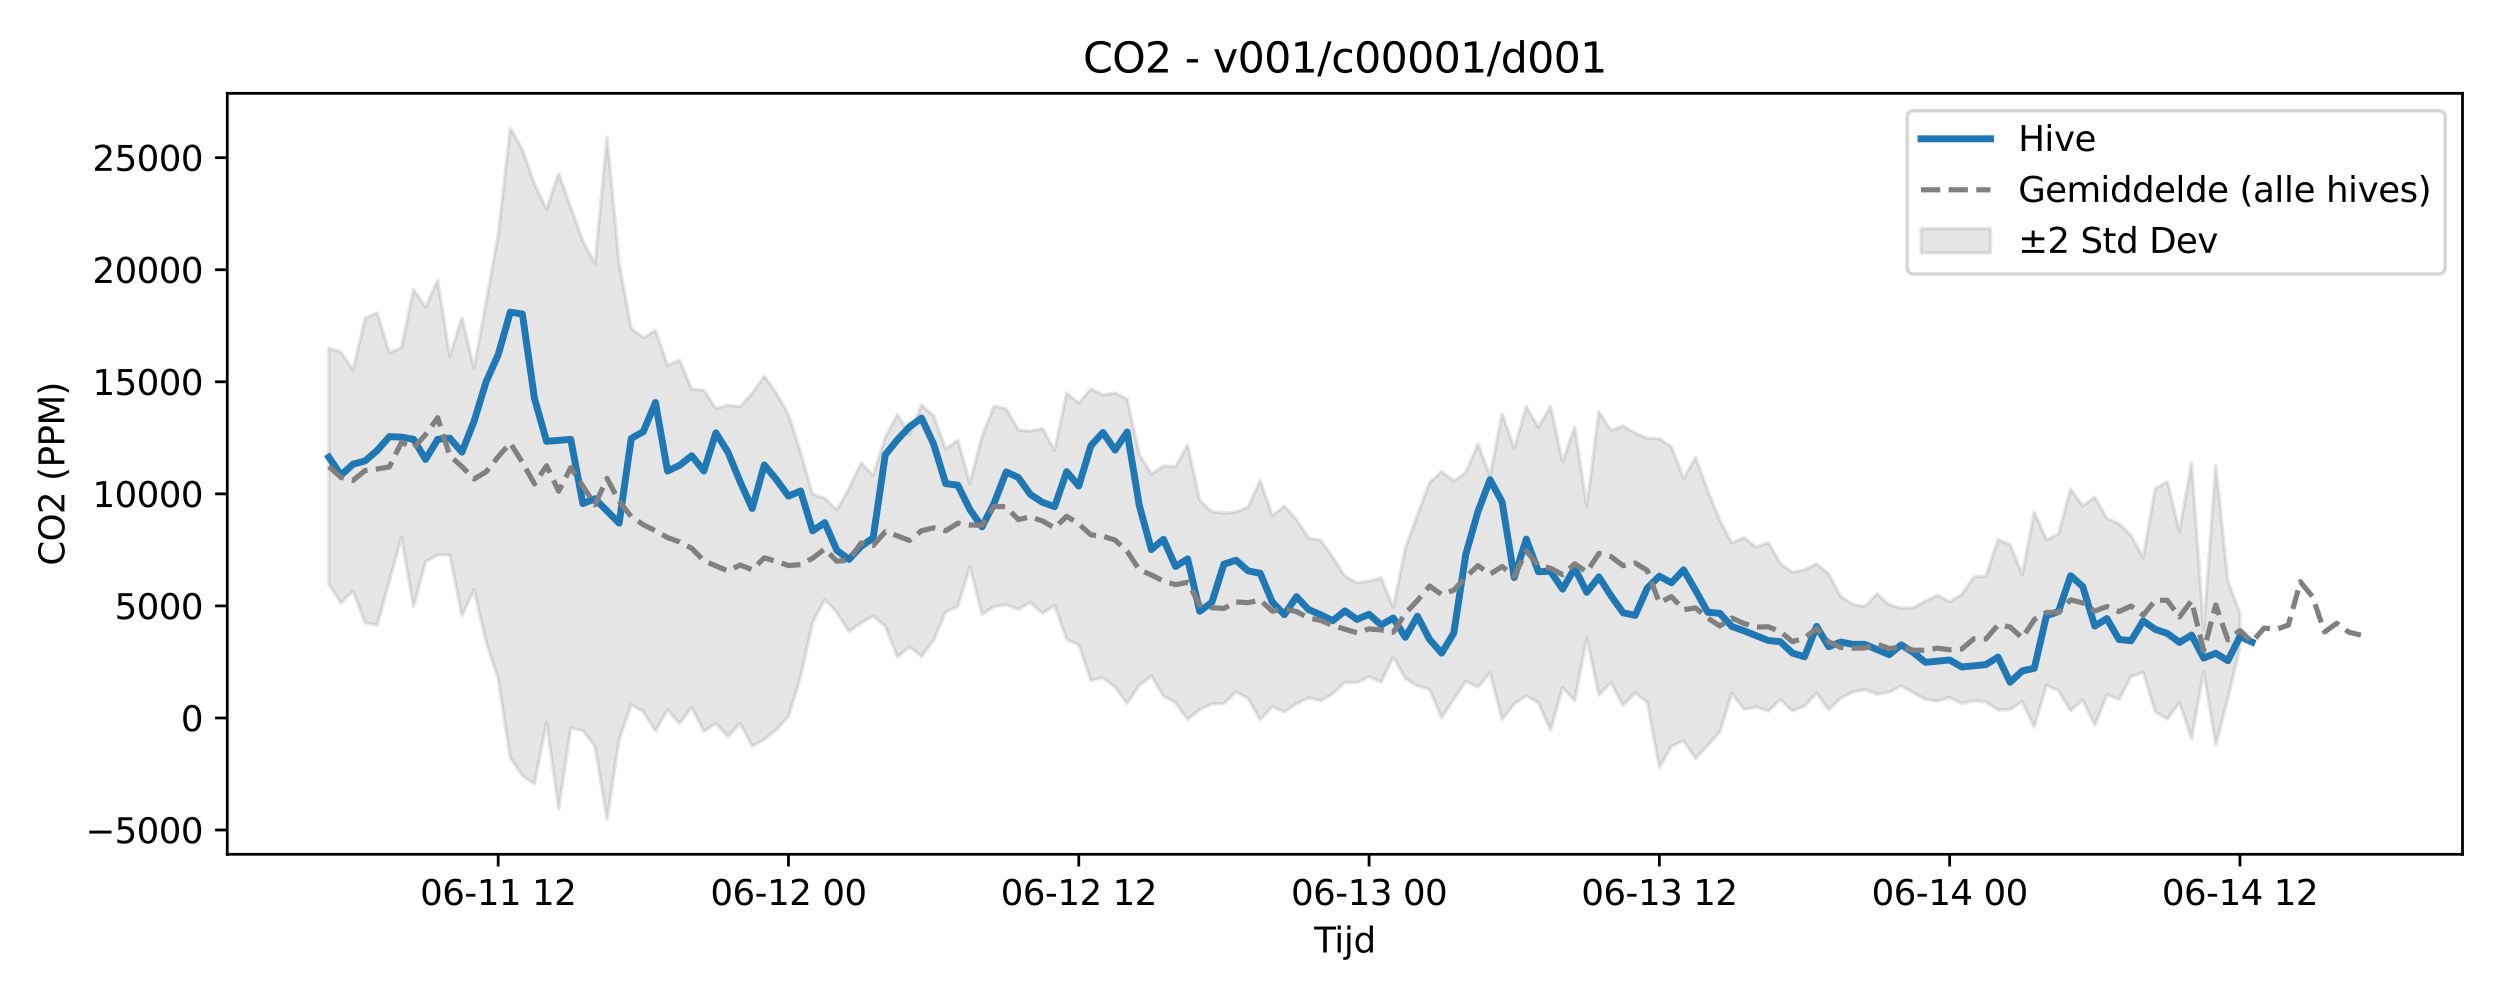 <?xml version="1.0" encoding="utf-8" standalone="no"?>
<!DOCTYPE svg PUBLIC "-//W3C//DTD SVG 1.1//EN"
  "http://www.w3.org/Graphics/SVG/1.1/DTD/svg11.dtd">
<svg xmlns:xlink="http://www.w3.org/1999/xlink" width="720pt" height="288pt" viewBox="0 0 720 288" xmlns="http://www.w3.org/2000/svg" version="1.1">
 <defs>
  <style type="text/css">*{stroke-linejoin: round; stroke-linecap: butt}</style>
 </defs>
 <g id="figure_1">
  <g id="patch_1">
   <path d="M 0 288 
L 720 288 
L 720 0 
L 0 0 
z
" style="fill: #ffffff"/>
  </g>
  <g id="axes_1">
   <g id="patch_2">
    <path d="M 65.45 246.04 
L 709.2 246.04 
L 709.2 26.88 
L 65.45 26.88 
z
" style="fill: #ffffff"/>
   </g>
   <g id="FillBetweenPolyCollection_1">
    <defs>
     <path id="mbbda8fe2f1" d="M 94.711 -187.67 
L 94.711 -119.698 
L 98.195 -114.367 
L 101.678 -117.801 
L 105.162 -108.666 
L 108.645 -107.972 
L 112.129 -120.616 
L 115.612 -133.316 
L 119.096 -113.282 
L 122.579 -126.2 
L 126.063 -128.179 
L 129.546 -128.191 
L 133.03 -110.651 
L 136.513 -118.142 
L 139.997 -103.223 
L 143.48 -92.496 
L 146.964 -69.696 
L 150.447 -64.666 
L 153.931 -62.239 
L 157.414 -79.957 
L 160.898 -55.011 
L 164.381 -78.392 
L 167.865 -77.546 
L 171.348 -73.177 
L 174.832 -51.922 
L 178.315 -75.005 
L 181.799 -85.092 
L 185.282 -83.055 
L 188.766 -77.421 
L 192.249 -83.582 
L 195.733 -79.598 
L 199.216 -84.281 
L 202.7 -77.422 
L 206.183 -79.65 
L 209.667 -75.801 
L 213.15 -79.687 
L 216.634 -73.108 
L 220.117 -75.015 
L 223.601 -77.904 
L 227.084 -81.676 
L 230.568 -93.076 
L 234.051 -108.819 
L 237.535 -115.348 
L 241.018 -111.6 
L 244.502 -106.134 
L 247.985 -108.563 
L 251.469 -110.634 
L 254.952 -107.655 
L 258.436 -98.771 
L 261.919 -101.799 
L 265.403 -98.973 
L 268.886 -103.654 
L 272.37 -111.756 
L 275.853 -113.401 
L 279.337 -124.785 
L 282.82 -111.068 
L 286.304 -113.334 
L 289.787 -113.804 
L 293.271 -112.538 
L 296.754 -114.497 
L 300.238 -111.329 
L 303.721 -113.607 
L 307.205 -103.821 
L 310.688 -102.284 
L 314.172 -92.008 
L 317.655 -92.876 
L 321.139 -90.093 
L 324.622 -85.402 
L 328.106 -90.636 
L 331.589 -93.378 
L 335.073 -87.522 
L 338.556 -85.632 
L 342.04 -80.746 
L 345.523 -83.663 
L 349.007 -85.271 
L 352.49 -85.357 
L 355.974 -88.766 
L 359.457 -86.881 
L 362.941 -80.635 
L 366.424 -84.491 
L 369.908 -82.972 
L 373.391 -85.366 
L 376.875 -87 
L 380.358 -86.248 
L 383.842 -88.186 
L 387.325 -91.486 
L 390.808 -91.389 
L 394.292 -93.098 
L 397.775 -91.574 
L 401.259 -98.756 
L 404.742 -92.606 
L 408.226 -90.483 
L 411.709 -89.475 
L 415.193 -81.348 
L 418.676 -86.618 
L 422.16 -91.746 
L 425.643 -90.106 
L 429.127 -94.311 
L 432.61 -80.805 
L 436.094 -85.263 
L 439.577 -87.609 
L 443.061 -85.578 
L 446.544 -77.693 
L 450.028 -89.977 
L 453.511 -86.204 
L 456.995 -104.304 
L 460.478 -87.82 
L 463.962 -91.394 
L 467.445 -84.835 
L 470.929 -88.432 
L 474.412 -85.7 
L 477.896 -66.972 
L 481.379 -73.099 
L 484.863 -74.588 
L 488.346 -69.575 
L 491.83 -73.289 
L 495.313 -77.248 
L 498.797 -88.371 
L 502.28 -83.703 
L 505.764 -84.409 
L 509.247 -83.189 
L 512.731 -86.527 
L 516.214 -83.218 
L 519.698 -84.656 
L 523.181 -88.35 
L 526.665 -83.623 
L 530.148 -86.891 
L 533.632 -88.692 
L 537.115 -89.407 
L 540.599 -88.053 
L 544.082 -88.665 
L 547.566 -90.502 
L 551.049 -88.451 
L 554.533 -86.572 
L 558.016 -86.134 
L 561.5 -87.073 
L 564.983 -85.397 
L 568.467 -86.187 
L 571.95 -85.878 
L 575.434 -83.484 
L 578.917 -83.688 
L 582.401 -85.928 
L 585.884 -78.631 
L 589.368 -90.707 
L 592.851 -89.044 
L 596.335 -83.277 
L 599.818 -86.411 
L 603.302 -79.164 
L 606.785 -87.936 
L 610.269 -86.571 
L 613.752 -93.152 
L 617.236 -94.295 
L 620.719 -83.042 
L 624.203 -80.869 
L 627.686 -85.663 
L 631.17 -75.253 
L 634.653 -94.639 
L 638.137 -73.47 
L 641.62 -86.742 
L 645.104 -101.489 
L 645.104 -111.378 
L 645.104 -111.378 
L 641.62 -120.687 
L 638.137 -154.012 
L 634.653 -106.542 
L 631.17 -154.752 
L 627.686 -135.004 
L 624.203 -149.29 
L 620.719 -147.315 
L 617.236 -127.331 
L 613.752 -133.791 
L 610.269 -137.175 
L 606.785 -138.72 
L 603.302 -144.853 
L 599.818 -142.309 
L 596.335 -147.201 
L 592.851 -134.181 
L 589.368 -132.539 
L 585.884 -140.478 
L 582.401 -122.538 
L 578.917 -131.161 
L 575.434 -132.576 
L 571.95 -122.087 
L 568.467 -121.831 
L 564.983 -116.787 
L 561.5 -114.694 
L 558.016 -116.516 
L 554.533 -114.887 
L 551.049 -112.994 
L 547.566 -112.845 
L 544.082 -113.803 
L 540.599 -116.991 
L 537.115 -113.332 
L 533.632 -113.952 
L 530.148 -116.184 
L 526.665 -122.692 
L 523.181 -125.651 
L 519.698 -123.862 
L 516.214 -123.166 
L 512.731 -125.756 
L 509.247 -131.785 
L 505.764 -130.392 
L 502.28 -133.187 
L 498.797 -131.608 
L 495.313 -138.177 
L 491.83 -146.69 
L 488.346 -156.242 
L 484.863 -150.199 
L 481.379 -159.289 
L 477.896 -161.694 
L 474.412 -161.756 
L 470.929 -163.275 
L 467.445 -165.325 
L 463.962 -164.01 
L 460.478 -169.422 
L 456.995 -142.202 
L 453.511 -165.053 
L 450.028 -155.017 
L 446.544 -171.021 
L 443.061 -164.895 
L 439.577 -170.874 
L 436.094 -158.816 
L 432.61 -168.862 
L 429.127 -150.949 
L 425.643 -160.112 
L 422.16 -151.943 
L 418.676 -149.424 
L 415.193 -152.175 
L 411.709 -148.973 
L 408.226 -139.644 
L 404.742 -130.139 
L 401.259 -113.05 
L 397.775 -121.568 
L 394.292 -120.645 
L 390.808 -120.138 
L 387.325 -122.066 
L 383.842 -127.492 
L 380.358 -132.432 
L 376.875 -133.031 
L 373.391 -138.377 
L 369.908 -142.223 
L 366.424 -139.486 
L 362.941 -149.693 
L 359.457 -141.977 
L 355.974 -140.536 
L 352.49 -140.228 
L 349.007 -140.643 
L 345.523 -143.904 
L 342.04 -159.85 
L 338.556 -153.591 
L 335.073 -153.787 
L 331.589 -151.448 
L 328.106 -157.179 
L 324.622 -173.07 
L 321.139 -174.824 
L 317.655 -174.232 
L 314.172 -175.935 
L 310.688 -171.914 
L 307.205 -174.825 
L 303.721 -158.313 
L 300.238 -164.585 
L 296.754 -163.812 
L 293.271 -164.189 
L 289.787 -170.283 
L 286.304 -171.023 
L 282.82 -162.359 
L 279.337 -148.821 
L 275.853 -161.242 
L 272.37 -158.556 
L 268.886 -168.297 
L 265.403 -171.347 
L 261.919 -162.874 
L 258.436 -168.583 
L 254.952 -162.036 
L 251.469 -151.157 
L 247.985 -154.72 
L 244.502 -147.27 
L 241.018 -141.106 
L 237.535 -144.491 
L 234.051 -145.648 
L 230.568 -157.707 
L 227.084 -168.566 
L 223.601 -174.713 
L 220.117 -179.682 
L 216.634 -174.726 
L 213.15 -170.892 
L 209.667 -171.31 
L 206.183 -170.341 
L 202.7 -175.572 
L 199.216 -175.903 
L 195.733 -184.232 
L 192.249 -182.8 
L 188.766 -192.86 
L 185.282 -190.712 
L 181.799 -193.347 
L 178.315 -212.213 
L 174.832 -248.52 
L 171.348 -212.056 
L 167.865 -218.574 
L 164.381 -228.282 
L 160.898 -238.042 
L 157.414 -227.746 
L 153.931 -235.054 
L 150.447 -244.946 
L 146.964 -251.158 
L 143.48 -220.424 
L 139.997 -201.003 
L 136.513 -181.959 
L 133.03 -196.606 
L 129.546 -185.353 
L 126.063 -207.194 
L 122.579 -199.543 
L 119.096 -204.684 
L 115.612 -187.857 
L 112.129 -186.425 
L 108.645 -197.906 
L 105.162 -196.319 
L 101.678 -181.488 
L 98.195 -186.629 
L 94.711 -187.67 
z
" style="stroke: #808080; stroke-opacity: 0.2"/>
    </defs>
    <g clip-path="url(#p8b26e0e3e3)">
     <use xlink:href="#mbbda8fe2f1" x="0" y="288" style="fill: #808080; fill-opacity: 0.2; stroke: #808080; stroke-opacity: 0.2"/>
    </g>
   </g>
   <g id="matplotlib.axis_1">
    <g id="xtick_1">
     <g id="line2d_1">
      <defs>
       <path id="me8f3d78a5e" d="M 0 0 
L 0 3.5 
" style="stroke: #000000; stroke-width: 0.8"/>
      </defs>
      <g>
       <use xlink:href="#me8f3d78a5e" x="143.48" y="246.04" style="stroke: #000000; stroke-width: 0.8"/>
      </g>
     </g>
     <g id="text_1">
      <!-- 06-11 12 -->
      <g transform="translate(121 260.638) scale(0.1 -0.1)">
       <defs>
        <path id="DejaVuSans-30" d="M 2034 4250 
Q 1547 4250 1301 3770 
Q 1056 3291 1056 2328 
Q 1056 1369 1301 889 
Q 1547 409 2034 409 
Q 2525 409 2770 889 
Q 3016 1369 3016 2328 
Q 3016 3291 2770 3770 
Q 2525 4250 2034 4250 
z
M 2034 4750 
Q 2819 4750 3233 4129 
Q 3647 3509 3647 2328 
Q 3647 1150 3233 529 
Q 2819 -91 2034 -91 
Q 1250 -91 836 529 
Q 422 1150 422 2328 
Q 422 3509 836 4129 
Q 1250 4750 2034 4750 
z
" transform="scale(0.016)"/>
        <path id="DejaVuSans-36" d="M 2113 2584 
Q 1688 2584 1439 2293 
Q 1191 2003 1191 1497 
Q 1191 994 1439 701 
Q 1688 409 2113 409 
Q 2538 409 2786 701 
Q 3034 994 3034 1497 
Q 3034 2003 2786 2293 
Q 2538 2584 2113 2584 
z
M 3366 4563 
L 3366 3988 
Q 3128 4100 2886 4159 
Q 2644 4219 2406 4219 
Q 1781 4219 1451 3797 
Q 1122 3375 1075 2522 
Q 1259 2794 1537 2939 
Q 1816 3084 2150 3084 
Q 2853 3084 3261 2657 
Q 3669 2231 3669 1497 
Q 3669 778 3244 343 
Q 2819 -91 2113 -91 
Q 1303 -91 875 529 
Q 447 1150 447 2328 
Q 447 3434 972 4092 
Q 1497 4750 2381 4750 
Q 2619 4750 2861 4703 
Q 3103 4656 3366 4563 
z
" transform="scale(0.016)"/>
        <path id="DejaVuSans-2d" d="M 313 2009 
L 1997 2009 
L 1997 1497 
L 313 1497 
L 313 2009 
z
" transform="scale(0.016)"/>
        <path id="DejaVuSans-31" d="M 794 531 
L 1825 531 
L 1825 4091 
L 703 3866 
L 703 4441 
L 1819 4666 
L 2450 4666 
L 2450 531 
L 3481 531 
L 3481 0 
L 794 0 
L 794 531 
z
" transform="scale(0.016)"/>
        <path id="DejaVuSans-20" transform="scale(0.016)"/>
        <path id="DejaVuSans-32" d="M 1228 531 
L 3431 531 
L 3431 0 
L 469 0 
L 469 531 
Q 828 903 1448 1529 
Q 2069 2156 2228 2338 
Q 2531 2678 2651 2914 
Q 2772 3150 2772 3378 
Q 2772 3750 2511 3984 
Q 2250 4219 1831 4219 
Q 1534 4219 1204 4116 
Q 875 4013 500 3803 
L 500 4441 
Q 881 4594 1212 4672 
Q 1544 4750 1819 4750 
Q 2544 4750 2975 4387 
Q 3406 4025 3406 3419 
Q 3406 3131 3298 2873 
Q 3191 2616 2906 2266 
Q 2828 2175 2409 1742 
Q 1991 1309 1228 531 
z
" transform="scale(0.016)"/>
       </defs>
       <use xlink:href="#DejaVuSans-30"/>
       <use xlink:href="#DejaVuSans-36" transform="translate(63.623 0)"/>
       <use xlink:href="#DejaVuSans-2d" transform="translate(127.246 0)"/>
       <use xlink:href="#DejaVuSans-31" transform="translate(163.33 0)"/>
       <use xlink:href="#DejaVuSans-31" transform="translate(226.953 0)"/>
       <use xlink:href="#DejaVuSans-20" transform="translate(290.576 0)"/>
       <use xlink:href="#DejaVuSans-31" transform="translate(322.363 0)"/>
       <use xlink:href="#DejaVuSans-32" transform="translate(385.986 0)"/>
      </g>
     </g>
    </g>
    <g id="xtick_2">
     <g id="line2d_2">
      <g>
       <use xlink:href="#me8f3d78a5e" x="227.084" y="246.04" style="stroke: #000000; stroke-width: 0.8"/>
      </g>
     </g>
     <g id="text_2">
      <!-- 06-12 00 -->
      <g transform="translate(204.604 260.638) scale(0.1 -0.1)">
       <use xlink:href="#DejaVuSans-30"/>
       <use xlink:href="#DejaVuSans-36" transform="translate(63.623 0)"/>
       <use xlink:href="#DejaVuSans-2d" transform="translate(127.246 0)"/>
       <use xlink:href="#DejaVuSans-31" transform="translate(163.33 0)"/>
       <use xlink:href="#DejaVuSans-32" transform="translate(226.953 0)"/>
       <use xlink:href="#DejaVuSans-20" transform="translate(290.576 0)"/>
       <use xlink:href="#DejaVuSans-30" transform="translate(322.363 0)"/>
       <use xlink:href="#DejaVuSans-30" transform="translate(385.986 0)"/>
      </g>
     </g>
    </g>
    <g id="xtick_3">
     <g id="line2d_3">
      <g>
       <use xlink:href="#me8f3d78a5e" x="310.688" y="246.04" style="stroke: #000000; stroke-width: 0.8"/>
      </g>
     </g>
     <g id="text_3">
      <!-- 06-12 12 -->
      <g transform="translate(288.208 260.638) scale(0.1 -0.1)">
       <use xlink:href="#DejaVuSans-30"/>
       <use xlink:href="#DejaVuSans-36" transform="translate(63.623 0)"/>
       <use xlink:href="#DejaVuSans-2d" transform="translate(127.246 0)"/>
       <use xlink:href="#DejaVuSans-31" transform="translate(163.33 0)"/>
       <use xlink:href="#DejaVuSans-32" transform="translate(226.953 0)"/>
       <use xlink:href="#DejaVuSans-20" transform="translate(290.576 0)"/>
       <use xlink:href="#DejaVuSans-31" transform="translate(322.363 0)"/>
       <use xlink:href="#DejaVuSans-32" transform="translate(385.986 0)"/>
      </g>
     </g>
    </g>
    <g id="xtick_4">
     <g id="line2d_4">
      <g>
       <use xlink:href="#me8f3d78a5e" x="394.292" y="246.04" style="stroke: #000000; stroke-width: 0.8"/>
      </g>
     </g>
     <g id="text_4">
      <!-- 06-13 00 -->
      <g transform="translate(371.812 260.638) scale(0.1 -0.1)">
       <defs>
        <path id="DejaVuSans-33" d="M 2597 2516 
Q 3050 2419 3304 2112 
Q 3559 1806 3559 1356 
Q 3559 666 3084 287 
Q 2609 -91 1734 -91 
Q 1441 -91 1130 -33 
Q 819 25 488 141 
L 488 750 
Q 750 597 1062 519 
Q 1375 441 1716 441 
Q 2309 441 2620 675 
Q 2931 909 2931 1356 
Q 2931 1769 2642 2001 
Q 2353 2234 1838 2234 
L 1294 2234 
L 1294 2753 
L 1863 2753 
Q 2328 2753 2575 2939 
Q 2822 3125 2822 3475 
Q 2822 3834 2567 4026 
Q 2313 4219 1838 4219 
Q 1578 4219 1281 4162 
Q 984 4106 628 3988 
L 628 4550 
Q 988 4650 1302 4700 
Q 1616 4750 1894 4750 
Q 2613 4750 3031 4423 
Q 3450 4097 3450 3541 
Q 3450 3153 3228 2886 
Q 3006 2619 2597 2516 
z
" transform="scale(0.016)"/>
       </defs>
       <use xlink:href="#DejaVuSans-30"/>
       <use xlink:href="#DejaVuSans-36" transform="translate(63.623 0)"/>
       <use xlink:href="#DejaVuSans-2d" transform="translate(127.246 0)"/>
       <use xlink:href="#DejaVuSans-31" transform="translate(163.33 0)"/>
       <use xlink:href="#DejaVuSans-33" transform="translate(226.953 0)"/>
       <use xlink:href="#DejaVuSans-20" transform="translate(290.576 0)"/>
       <use xlink:href="#DejaVuSans-30" transform="translate(322.363 0)"/>
       <use xlink:href="#DejaVuSans-30" transform="translate(385.986 0)"/>
      </g>
     </g>
    </g>
    <g id="xtick_5">
     <g id="line2d_5">
      <g>
       <use xlink:href="#me8f3d78a5e" x="477.896" y="246.04" style="stroke: #000000; stroke-width: 0.8"/>
      </g>
     </g>
     <g id="text_5">
      <!-- 06-13 12 -->
      <g transform="translate(455.415 260.638) scale(0.1 -0.1)">
       <use xlink:href="#DejaVuSans-30"/>
       <use xlink:href="#DejaVuSans-36" transform="translate(63.623 0)"/>
       <use xlink:href="#DejaVuSans-2d" transform="translate(127.246 0)"/>
       <use xlink:href="#DejaVuSans-31" transform="translate(163.33 0)"/>
       <use xlink:href="#DejaVuSans-33" transform="translate(226.953 0)"/>
       <use xlink:href="#DejaVuSans-20" transform="translate(290.576 0)"/>
       <use xlink:href="#DejaVuSans-31" transform="translate(322.363 0)"/>
       <use xlink:href="#DejaVuSans-32" transform="translate(385.986 0)"/>
      </g>
     </g>
    </g>
    <g id="xtick_6">
     <g id="line2d_6">
      <g>
       <use xlink:href="#me8f3d78a5e" x="561.5" y="246.04" style="stroke: #000000; stroke-width: 0.8"/>
      </g>
     </g>
     <g id="text_6">
      <!-- 06-14 00 -->
      <g transform="translate(539.019 260.638) scale(0.1 -0.1)">
       <defs>
        <path id="DejaVuSans-34" d="M 2419 4116 
L 825 1625 
L 2419 1625 
L 2419 4116 
z
M 2253 4666 
L 3047 4666 
L 3047 1625 
L 3713 1625 
L 3713 1100 
L 3047 1100 
L 3047 0 
L 2419 0 
L 2419 1100 
L 313 1100 
L 313 1709 
L 2253 4666 
z
" transform="scale(0.016)"/>
       </defs>
       <use xlink:href="#DejaVuSans-30"/>
       <use xlink:href="#DejaVuSans-36" transform="translate(63.623 0)"/>
       <use xlink:href="#DejaVuSans-2d" transform="translate(127.246 0)"/>
       <use xlink:href="#DejaVuSans-31" transform="translate(163.33 0)"/>
       <use xlink:href="#DejaVuSans-34" transform="translate(226.953 0)"/>
       <use xlink:href="#DejaVuSans-20" transform="translate(290.576 0)"/>
       <use xlink:href="#DejaVuSans-30" transform="translate(322.363 0)"/>
       <use xlink:href="#DejaVuSans-30" transform="translate(385.986 0)"/>
      </g>
     </g>
    </g>
    <g id="xtick_7">
     <g id="line2d_7">
      <g>
       <use xlink:href="#me8f3d78a5e" x="645.104" y="246.04" style="stroke: #000000; stroke-width: 0.8"/>
      </g>
     </g>
     <g id="text_7">
      <!-- 06-14 12 -->
      <g transform="translate(622.623 260.638) scale(0.1 -0.1)">
       <use xlink:href="#DejaVuSans-30"/>
       <use xlink:href="#DejaVuSans-36" transform="translate(63.623 0)"/>
       <use xlink:href="#DejaVuSans-2d" transform="translate(127.246 0)"/>
       <use xlink:href="#DejaVuSans-31" transform="translate(163.33 0)"/>
       <use xlink:href="#DejaVuSans-34" transform="translate(226.953 0)"/>
       <use xlink:href="#DejaVuSans-20" transform="translate(290.576 0)"/>
       <use xlink:href="#DejaVuSans-31" transform="translate(322.363 0)"/>
       <use xlink:href="#DejaVuSans-32" transform="translate(385.986 0)"/>
      </g>
     </g>
    </g>
    <g id="text_8">
     <!-- Tijd -->
     <g transform="translate(378.475 274.317) scale(0.1 -0.1)">
      <defs>
       <path id="DejaVuSans-54" d="M -19 4666 
L 3928 4666 
L 3928 4134 
L 2272 4134 
L 2272 0 
L 1638 0 
L 1638 4134 
L -19 4134 
L -19 4666 
z
" transform="scale(0.016)"/>
       <path id="DejaVuSans-69" d="M 603 3500 
L 1178 3500 
L 1178 0 
L 603 0 
L 603 3500 
z
M 603 4863 
L 1178 4863 
L 1178 4134 
L 603 4134 
L 603 4863 
z
" transform="scale(0.016)"/>
       <path id="DejaVuSans-6a" d="M 603 3500 
L 1178 3500 
L 1178 -63 
Q 1178 -731 923 -1031 
Q 669 -1331 103 -1331 
L -116 -1331 
L -116 -844 
L 38 -844 
Q 366 -844 484 -692 
Q 603 -541 603 -63 
L 603 3500 
z
M 603 4863 
L 1178 4863 
L 1178 4134 
L 603 4134 
L 603 4863 
z
" transform="scale(0.016)"/>
       <path id="DejaVuSans-64" d="M 2906 2969 
L 2906 4863 
L 3481 4863 
L 3481 0 
L 2906 0 
L 2906 525 
Q 2725 213 2448 61 
Q 2172 -91 1784 -91 
Q 1150 -91 751 415 
Q 353 922 353 1747 
Q 353 2572 751 3078 
Q 1150 3584 1784 3584 
Q 2172 3584 2448 3432 
Q 2725 3281 2906 2969 
z
M 947 1747 
Q 947 1113 1208 752 
Q 1469 391 1925 391 
Q 2381 391 2643 752 
Q 2906 1113 2906 1747 
Q 2906 2381 2643 2742 
Q 2381 3103 1925 3103 
Q 1469 3103 1208 2742 
Q 947 2381 947 1747 
z
" transform="scale(0.016)"/>
      </defs>
      <use xlink:href="#DejaVuSans-54"/>
      <use xlink:href="#DejaVuSans-69" transform="translate(57.959 0)"/>
      <use xlink:href="#DejaVuSans-6a" transform="translate(85.742 0)"/>
      <use xlink:href="#DejaVuSans-64" transform="translate(113.525 0)"/>
     </g>
    </g>
   </g>
   <g id="matplotlib.axis_2">
    <g id="ytick_1">
     <g id="line2d_8">
      <defs>
       <path id="m34cc25d7cb" d="M 0 0 
L -3.5 0 
" style="stroke: #000000; stroke-width: 0.8"/>
      </defs>
      <g>
       <use xlink:href="#m34cc25d7cb" x="65.45" y="239.047" style="stroke: #000000; stroke-width: 0.8"/>
      </g>
     </g>
     <g id="text_9">
      <!-- −5000 -->
      <g transform="translate(24.62 242.846) scale(0.1 -0.1)">
       <defs>
        <path id="DejaVuSans-2212" d="M 678 2272 
L 4684 2272 
L 4684 1741 
L 678 1741 
L 678 2272 
z
" transform="scale(0.016)"/>
        <path id="DejaVuSans-35" d="M 691 4666 
L 3169 4666 
L 3169 4134 
L 1269 4134 
L 1269 2991 
Q 1406 3038 1543 3061 
Q 1681 3084 1819 3084 
Q 2600 3084 3056 2656 
Q 3513 2228 3513 1497 
Q 3513 744 3044 326 
Q 2575 -91 1722 -91 
Q 1428 -91 1123 -41 
Q 819 9 494 109 
L 494 744 
Q 775 591 1075 516 
Q 1375 441 1709 441 
Q 2250 441 2565 725 
Q 2881 1009 2881 1497 
Q 2881 1984 2565 2268 
Q 2250 2553 1709 2553 
Q 1456 2553 1204 2497 
Q 953 2441 691 2322 
L 691 4666 
z
" transform="scale(0.016)"/>
       </defs>
       <use xlink:href="#DejaVuSans-2212"/>
       <use xlink:href="#DejaVuSans-35" transform="translate(83.789 0)"/>
       <use xlink:href="#DejaVuSans-30" transform="translate(147.412 0)"/>
       <use xlink:href="#DejaVuSans-30" transform="translate(211.035 0)"/>
       <use xlink:href="#DejaVuSans-30" transform="translate(274.658 0)"/>
      </g>
     </g>
    </g>
    <g id="ytick_2">
     <g id="line2d_9">
      <g>
       <use xlink:href="#m34cc25d7cb" x="65.45" y="206.774" style="stroke: #000000; stroke-width: 0.8"/>
      </g>
     </g>
     <g id="text_10">
      <!-- 0 -->
      <g transform="translate(52.087 210.573) scale(0.1 -0.1)">
       <use xlink:href="#DejaVuSans-30"/>
      </g>
     </g>
    </g>
    <g id="ytick_3">
     <g id="line2d_10">
      <g>
       <use xlink:href="#m34cc25d7cb" x="65.45" y="174.5" style="stroke: #000000; stroke-width: 0.8"/>
      </g>
     </g>
     <g id="text_11">
      <!-- 5000 -->
      <g transform="translate(33 178.299) scale(0.1 -0.1)">
       <use xlink:href="#DejaVuSans-35"/>
       <use xlink:href="#DejaVuSans-30" transform="translate(63.623 0)"/>
       <use xlink:href="#DejaVuSans-30" transform="translate(127.246 0)"/>
       <use xlink:href="#DejaVuSans-30" transform="translate(190.869 0)"/>
      </g>
     </g>
    </g>
    <g id="ytick_4">
     <g id="line2d_11">
      <g>
       <use xlink:href="#m34cc25d7cb" x="65.45" y="142.227" style="stroke: #000000; stroke-width: 0.8"/>
      </g>
     </g>
     <g id="text_12">
      <!-- 10000 -->
      <g transform="translate(26.637 146.026) scale(0.1 -0.1)">
       <use xlink:href="#DejaVuSans-31"/>
       <use xlink:href="#DejaVuSans-30" transform="translate(63.623 0)"/>
       <use xlink:href="#DejaVuSans-30" transform="translate(127.246 0)"/>
       <use xlink:href="#DejaVuSans-30" transform="translate(190.869 0)"/>
       <use xlink:href="#DejaVuSans-30" transform="translate(254.492 0)"/>
      </g>
     </g>
    </g>
    <g id="ytick_5">
     <g id="line2d_12">
      <g>
       <use xlink:href="#m34cc25d7cb" x="65.45" y="109.953" style="stroke: #000000; stroke-width: 0.8"/>
      </g>
     </g>
     <g id="text_13">
      <!-- 15000 -->
      <g transform="translate(26.637 113.752) scale(0.1 -0.1)">
       <use xlink:href="#DejaVuSans-31"/>
       <use xlink:href="#DejaVuSans-35" transform="translate(63.623 0)"/>
       <use xlink:href="#DejaVuSans-30" transform="translate(127.246 0)"/>
       <use xlink:href="#DejaVuSans-30" transform="translate(190.869 0)"/>
       <use xlink:href="#DejaVuSans-30" transform="translate(254.492 0)"/>
      </g>
     </g>
    </g>
    <g id="ytick_6">
     <g id="line2d_13">
      <g>
       <use xlink:href="#m34cc25d7cb" x="65.45" y="77.679" style="stroke: #000000; stroke-width: 0.8"/>
      </g>
     </g>
     <g id="text_14">
      <!-- 20000 -->
      <g transform="translate(26.637 81.479) scale(0.1 -0.1)">
       <use xlink:href="#DejaVuSans-32"/>
       <use xlink:href="#DejaVuSans-30" transform="translate(63.623 0)"/>
       <use xlink:href="#DejaVuSans-30" transform="translate(127.246 0)"/>
       <use xlink:href="#DejaVuSans-30" transform="translate(190.869 0)"/>
       <use xlink:href="#DejaVuSans-30" transform="translate(254.492 0)"/>
      </g>
     </g>
    </g>
    <g id="ytick_7">
     <g id="line2d_14">
      <g>
       <use xlink:href="#m34cc25d7cb" x="65.45" y="45.406" style="stroke: #000000; stroke-width: 0.8"/>
      </g>
     </g>
     <g id="text_15">
      <!-- 25000 -->
      <g transform="translate(26.637 49.205) scale(0.1 -0.1)">
       <use xlink:href="#DejaVuSans-32"/>
       <use xlink:href="#DejaVuSans-35" transform="translate(63.623 0)"/>
       <use xlink:href="#DejaVuSans-30" transform="translate(127.246 0)"/>
       <use xlink:href="#DejaVuSans-30" transform="translate(190.869 0)"/>
       <use xlink:href="#DejaVuSans-30" transform="translate(254.492 0)"/>
      </g>
     </g>
    </g>
    <g id="text_16">
     <!-- CO2 (PPM) -->
     <g transform="translate(18.541 162.903) rotate(-90) scale(0.1 -0.1)">
      <defs>
       <path id="DejaVuSans-43" d="M 4122 4306 
L 4122 3641 
Q 3803 3938 3442 4084 
Q 3081 4231 2675 4231 
Q 1875 4231 1450 3742 
Q 1025 3253 1025 2328 
Q 1025 1406 1450 917 
Q 1875 428 2675 428 
Q 3081 428 3442 575 
Q 3803 722 4122 1019 
L 4122 359 
Q 3791 134 3420 21 
Q 3050 -91 2638 -91 
Q 1578 -91 968 557 
Q 359 1206 359 2328 
Q 359 3453 968 4101 
Q 1578 4750 2638 4750 
Q 3056 4750 3426 4639 
Q 3797 4528 4122 4306 
z
" transform="scale(0.016)"/>
       <path id="DejaVuSans-4f" d="M 2522 4238 
Q 1834 4238 1429 3725 
Q 1025 3213 1025 2328 
Q 1025 1447 1429 934 
Q 1834 422 2522 422 
Q 3209 422 3611 934 
Q 4013 1447 4013 2328 
Q 4013 3213 3611 3725 
Q 3209 4238 2522 4238 
z
M 2522 4750 
Q 3503 4750 4090 4092 
Q 4678 3434 4678 2328 
Q 4678 1225 4090 567 
Q 3503 -91 2522 -91 
Q 1538 -91 948 565 
Q 359 1222 359 2328 
Q 359 3434 948 4092 
Q 1538 4750 2522 4750 
z
" transform="scale(0.016)"/>
       <path id="DejaVuSans-28" d="M 1984 4856 
Q 1566 4138 1362 3434 
Q 1159 2731 1159 2009 
Q 1159 1288 1364 580 
Q 1569 -128 1984 -844 
L 1484 -844 
Q 1016 -109 783 600 
Q 550 1309 550 2009 
Q 550 2706 781 3412 
Q 1013 4119 1484 4856 
L 1984 4856 
z
" transform="scale(0.016)"/>
       <path id="DejaVuSans-50" d="M 1259 4147 
L 1259 2394 
L 2053 2394 
Q 2494 2394 2734 2622 
Q 2975 2850 2975 3272 
Q 2975 3691 2734 3919 
Q 2494 4147 2053 4147 
L 1259 4147 
z
M 628 4666 
L 2053 4666 
Q 2838 4666 3239 4311 
Q 3641 3956 3641 3272 
Q 3641 2581 3239 2228 
Q 2838 1875 2053 1875 
L 1259 1875 
L 1259 0 
L 628 0 
L 628 4666 
z
" transform="scale(0.016)"/>
       <path id="DejaVuSans-4d" d="M 628 4666 
L 1569 4666 
L 2759 1491 
L 3956 4666 
L 4897 4666 
L 4897 0 
L 4281 0 
L 4281 4097 
L 3078 897 
L 2444 897 
L 1241 4097 
L 1241 0 
L 628 0 
L 628 4666 
z
" transform="scale(0.016)"/>
       <path id="DejaVuSans-29" d="M 513 4856 
L 1013 4856 
Q 1481 4119 1714 3412 
Q 1947 2706 1947 2009 
Q 1947 1309 1714 600 
Q 1481 -109 1013 -844 
L 513 -844 
Q 928 -128 1133 580 
Q 1338 1288 1338 2009 
Q 1338 2731 1133 3434 
Q 928 4138 513 4856 
z
" transform="scale(0.016)"/>
      </defs>
      <use xlink:href="#DejaVuSans-43"/>
      <use xlink:href="#DejaVuSans-4f" transform="translate(69.824 0)"/>
      <use xlink:href="#DejaVuSans-32" transform="translate(148.535 0)"/>
      <use xlink:href="#DejaVuSans-20" transform="translate(212.158 0)"/>
      <use xlink:href="#DejaVuSans-28" transform="translate(243.945 0)"/>
      <use xlink:href="#DejaVuSans-50" transform="translate(282.959 0)"/>
      <use xlink:href="#DejaVuSans-50" transform="translate(343.262 0)"/>
      <use xlink:href="#DejaVuSans-4d" transform="translate(403.564 0)"/>
      <use xlink:href="#DejaVuSans-29" transform="translate(489.844 0)"/>
     </g>
    </g>
   </g>
   <g id="line2d_15">
    <path d="M 94.711 131.673 
L 98.195 136.867 
L 101.678 133.687 
L 105.162 132.745 
L 108.645 129.717 
L 112.129 125.758 
L 115.612 125.894 
L 119.096 126.511 
L 122.579 132.319 
L 126.063 126.511 
L 129.546 126.195 
L 133.03 130.212 
L 136.513 121.402 
L 139.997 109.962 
L 143.48 102.143 
L 146.964 89.892 
L 150.447 90.444 
L 153.931 114.755 
L 157.414 127.105 
L 164.381 126.535 
L 167.865 145.034 
L 171.348 143.653 
L 178.315 150.669 
L 181.799 126.277 
L 185.282 124.295 
L 188.766 115.924 
L 192.249 135.643 
L 195.733 134.01 
L 199.216 131.249 
L 202.7 135.628 
L 206.183 124.661 
L 209.667 130.26 
L 213.15 138.722 
L 216.634 146.444 
L 220.117 133.913 
L 223.601 138.108 
L 227.084 142.881 
L 230.568 141.405 
L 234.051 152.879 
L 237.535 150.527 
L 241.018 158.501 
L 244.502 161.107 
L 247.985 157.374 
L 251.469 154.893 
L 254.952 130.978 
L 258.436 126.679 
L 261.919 122.946 
L 265.403 120.41 
L 268.886 127.884 
L 272.37 139.285 
L 275.853 139.735 
L 279.337 146.749 
L 282.82 151.734 
L 286.304 144.931 
L 289.787 135.91 
L 293.271 137.512 
L 296.754 142.407 
L 300.238 144.662 
L 303.721 145.925 
L 307.205 135.841 
L 310.688 139.972 
L 314.172 128.37 
L 317.655 124.558 
L 321.139 129.61 
L 324.622 124.414 
L 328.106 145.525 
L 331.589 158.282 
L 335.073 155.319 
L 338.556 163.138 
L 342.04 160.96 
L 345.523 176.041 
L 349.007 173.513 
L 352.49 162.475 
L 355.974 161.352 
L 359.457 164.405 
L 362.941 165.113 
L 366.424 173.405 
L 369.908 177.03 
L 373.391 171.845 
L 376.875 175.578 
L 380.358 177.048 
L 383.842 178.777 
L 387.325 175.937 
L 390.808 178.386 
L 394.292 176.908 
L 397.775 179.997 
L 401.259 177.99 
L 404.742 183.543 
L 408.226 177.482 
L 411.709 184.137 
L 415.193 188.096 
L 418.676 182.366 
L 422.16 159.603 
L 425.643 147.354 
L 429.127 138.156 
L 432.61 144.555 
L 436.094 166.316 
L 439.577 155.263 
L 443.061 164.646 
L 446.544 164.532 
L 450.028 169.661 
L 453.511 163.624 
L 456.995 170.582 
L 460.478 166.148 
L 463.962 171.572 
L 467.445 176.475 
L 470.929 177.24 
L 474.412 169.358 
L 477.896 165.939 
L 481.379 167.85 
L 484.863 164.124 
L 488.346 170.053 
L 491.83 176.33 
L 495.313 176.643 
L 498.797 180.451 
L 502.28 181.667 
L 509.247 184.463 
L 512.731 184.8 
L 516.214 188.083 
L 519.698 189.146 
L 523.181 180.402 
L 526.665 186.245 
L 530.148 184.918 
L 533.632 185.578 
L 537.115 185.578 
L 544.082 188.546 
L 547.566 185.723 
L 551.049 187.93 
L 554.533 190.742 
L 561.5 190.077 
L 564.983 192.091 
L 571.95 191.401 
L 575.434 189.245 
L 578.917 196.474 
L 582.401 193.229 
L 585.884 192.451 
L 589.368 177.363 
L 592.851 176.118 
L 596.335 165.812 
L 599.818 168.906 
L 603.302 180.299 
L 606.785 178.147 
L 610.269 184.178 
L 613.752 184.535 
L 617.236 178.816 
L 620.719 181.256 
L 624.203 182.435 
L 627.686 185.01 
L 631.17 182.911 
L 634.653 189.514 
L 638.137 188.147 
L 641.62 190.286 
L 645.104 183.315 
L 648.587 184.912 
L 648.587 184.912 
" clip-path="url(#p8b26e0e3e3)" style="fill: none; stroke: #1f77b4; stroke-width: 2; stroke-linecap: square"/>
   </g>
   <g id="line2d_16">
    <path d="M 94.711 134.316 
L 98.195 137.502 
L 101.678 138.356 
L 105.162 135.508 
L 108.645 135.061 
L 112.129 134.479 
L 115.612 127.414 
L 119.096 129.017 
L 122.579 125.129 
L 126.063 120.314 
L 129.546 131.228 
L 133.03 134.372 
L 136.513 137.95 
L 139.997 135.887 
L 143.48 131.54 
L 146.964 127.573 
L 150.447 133.194 
L 153.931 139.353 
L 157.414 134.149 
L 160.898 141.473 
L 164.381 134.663 
L 171.348 145.384 
L 174.832 137.779 
L 178.315 144.391 
L 181.799 148.78 
L 185.282 151.116 
L 188.766 152.86 
L 192.249 154.809 
L 195.733 156.085 
L 199.216 157.908 
L 202.7 161.503 
L 209.667 164.445 
L 213.15 162.711 
L 216.634 164.083 
L 220.117 160.652 
L 223.601 161.692 
L 227.084 162.879 
L 230.568 162.608 
L 234.051 160.767 
L 237.535 158.081 
L 241.018 161.647 
L 244.502 161.298 
L 247.985 156.359 
L 251.469 157.105 
L 254.952 153.155 
L 258.436 154.323 
L 261.919 155.664 
L 265.403 152.84 
L 268.886 152.024 
L 272.37 152.844 
L 275.853 150.679 
L 279.337 151.197 
L 282.82 151.286 
L 286.304 145.822 
L 289.787 145.956 
L 293.271 149.637 
L 296.754 148.846 
L 300.238 150.043 
L 303.721 152.04 
L 307.205 148.677 
L 310.688 150.901 
L 314.172 154.028 
L 317.655 154.446 
L 321.139 155.541 
L 324.622 158.764 
L 328.106 164.092 
L 331.589 165.587 
L 335.073 167.345 
L 338.556 168.388 
L 342.04 167.702 
L 345.523 174.217 
L 349.007 175.043 
L 352.49 175.207 
L 355.974 173.349 
L 359.457 173.571 
L 362.941 172.836 
L 366.424 176.011 
L 369.908 175.403 
L 373.391 176.129 
L 376.875 177.985 
L 380.358 178.66 
L 383.842 180.161 
L 390.808 182.236 
L 394.292 181.128 
L 397.775 181.429 
L 401.259 182.097 
L 404.742 176.628 
L 408.226 172.937 
L 411.709 168.776 
L 415.193 171.239 
L 418.676 169.979 
L 422.16 166.155 
L 425.643 162.891 
L 429.127 165.37 
L 432.61 163.166 
L 436.094 165.96 
L 439.577 158.759 
L 443.061 162.764 
L 446.544 163.643 
L 450.028 165.503 
L 453.511 162.371 
L 456.995 164.747 
L 460.478 159.379 
L 463.962 160.298 
L 467.445 162.92 
L 470.929 162.147 
L 474.412 164.272 
L 477.896 173.667 
L 481.379 171.806 
L 484.863 175.606 
L 488.346 175.091 
L 491.83 178.01 
L 495.313 180.288 
L 498.797 178.011 
L 502.28 179.555 
L 505.764 180.599 
L 509.247 180.513 
L 512.731 181.859 
L 516.214 184.808 
L 519.698 183.741 
L 523.181 180.999 
L 526.665 184.842 
L 530.148 186.463 
L 533.632 186.678 
L 537.115 186.63 
L 540.599 185.478 
L 544.082 186.766 
L 547.566 186.327 
L 551.049 187.277 
L 554.533 187.27 
L 558.016 186.675 
L 561.5 187.117 
L 564.983 186.908 
L 568.467 183.991 
L 571.95 184.018 
L 575.434 179.97 
L 578.917 180.575 
L 582.401 183.767 
L 585.884 178.446 
L 589.368 176.377 
L 592.851 176.387 
L 596.335 172.761 
L 599.818 173.64 
L 603.302 175.991 
L 606.785 174.672 
L 610.269 176.127 
L 613.752 174.528 
L 617.236 177.187 
L 620.719 172.822 
L 624.203 172.92 
L 627.686 177.666 
L 631.17 172.998 
L 634.653 187.409 
L 638.137 174.259 
L 641.62 184.285 
L 645.104 181.567 
L 648.587 184.912 
L 652.071 180.881 
L 655.554 181.26 
L 659.038 180.023 
L 662.521 167.558 
L 666.005 171.867 
L 669.488 182.005 
L 672.972 179.519 
L 676.455 182.071 
L 679.939 182.907 
L 679.939 182.907 
" clip-path="url(#p8b26e0e3e3)" style="fill: none; stroke-dasharray: 5.55,2.4; stroke-dashoffset: 0; stroke: #808080; stroke-width: 1.5"/>
   </g>
   <g id="patch_3">
    <path d="M 65.45 246.04 
L 65.45 26.88 
" style="fill: none; stroke: #000000; stroke-width: 0.8; stroke-linejoin: miter; stroke-linecap: square"/>
   </g>
   <g id="patch_4">
    <path d="M 709.2 246.04 
L 709.2 26.88 
" style="fill: none; stroke: #000000; stroke-width: 0.8; stroke-linejoin: miter; stroke-linecap: square"/>
   </g>
   <g id="patch_5">
    <path d="M 65.45 246.04 
L 709.2 246.04 
" style="fill: none; stroke: #000000; stroke-width: 0.8; stroke-linejoin: miter; stroke-linecap: square"/>
   </g>
   <g id="patch_6">
    <path d="M 65.45 26.88 
L 709.2 26.88 
" style="fill: none; stroke: #000000; stroke-width: 0.8; stroke-linejoin: miter; stroke-linecap: square"/>
   </g>
   <g id="text_17">
    <!-- CO2 - v001/c00001/d001 -->
    <g transform="translate(311.922 20.88) scale(0.12 -0.12)">
     <defs>
      <path id="DejaVuSans-76" d="M 191 3500 
L 800 3500 
L 1894 563 
L 2988 3500 
L 3597 3500 
L 2284 0 
L 1503 0 
L 191 3500 
z
" transform="scale(0.016)"/>
      <path id="DejaVuSans-2f" d="M 1625 4666 
L 2156 4666 
L 531 -594 
L 0 -594 
L 1625 4666 
z
" transform="scale(0.016)"/>
      <path id="DejaVuSans-63" d="M 3122 3366 
L 3122 2828 
Q 2878 2963 2633 3030 
Q 2388 3097 2138 3097 
Q 1578 3097 1268 2742 
Q 959 2388 959 1747 
Q 959 1106 1268 751 
Q 1578 397 2138 397 
Q 2388 397 2633 464 
Q 2878 531 3122 666 
L 3122 134 
Q 2881 22 2623 -34 
Q 2366 -91 2075 -91 
Q 1284 -91 818 406 
Q 353 903 353 1747 
Q 353 2603 823 3093 
Q 1294 3584 2113 3584 
Q 2378 3584 2631 3529 
Q 2884 3475 3122 3366 
z
" transform="scale(0.016)"/>
     </defs>
     <use xlink:href="#DejaVuSans-43"/>
     <use xlink:href="#DejaVuSans-4f" transform="translate(69.824 0)"/>
     <use xlink:href="#DejaVuSans-32" transform="translate(148.535 0)"/>
     <use xlink:href="#DejaVuSans-20" transform="translate(212.158 0)"/>
     <use xlink:href="#DejaVuSans-2d" transform="translate(243.945 0)"/>
     <use xlink:href="#DejaVuSans-20" transform="translate(280.029 0)"/>
     <use xlink:href="#DejaVuSans-76" transform="translate(311.816 0)"/>
     <use xlink:href="#DejaVuSans-30" transform="translate(370.996 0)"/>
     <use xlink:href="#DejaVuSans-30" transform="translate(434.619 0)"/>
     <use xlink:href="#DejaVuSans-31" transform="translate(498.242 0)"/>
     <use xlink:href="#DejaVuSans-2f" transform="translate(561.865 0)"/>
     <use xlink:href="#DejaVuSans-63" transform="translate(595.557 0)"/>
     <use xlink:href="#DejaVuSans-30" transform="translate(650.537 0)"/>
     <use xlink:href="#DejaVuSans-30" transform="translate(714.16 0)"/>
     <use xlink:href="#DejaVuSans-30" transform="translate(777.783 0)"/>
     <use xlink:href="#DejaVuSans-30" transform="translate(841.406 0)"/>
     <use xlink:href="#DejaVuSans-31" transform="translate(905.029 0)"/>
     <use xlink:href="#DejaVuSans-2f" transform="translate(968.652 0)"/>
     <use xlink:href="#DejaVuSans-64" transform="translate(1002.344 0)"/>
     <use xlink:href="#DejaVuSans-30" transform="translate(1065.82 0)"/>
     <use xlink:href="#DejaVuSans-30" transform="translate(1129.443 0)"/>
     <use xlink:href="#DejaVuSans-31" transform="translate(1193.066 0)"/>
    </g>
   </g>
   <g id="legend_1">
    <g id="patch_7">
     <path d="M 551.256 78.914 
L 702.2 78.914 
Q 704.2 78.914 704.2 76.914 
L 704.2 33.88 
Q 704.2 31.88 702.2 31.88 
L 551.256 31.88 
Q 549.256 31.88 549.256 33.88 
L 549.256 76.914 
Q 549.256 78.914 551.256 78.914 
z
" style="fill: #ffffff; opacity: 0.8; stroke: #cccccc; stroke-linejoin: miter"/>
    </g>
    <g id="line2d_17">
     <path d="M 553.256 39.978 
L 563.256 39.978 
L 573.256 39.978 
" style="fill: none; stroke: #1f77b4; stroke-width: 2; stroke-linecap: square"/>
    </g>
    <g id="text_18">
     <!-- Hive -->
     <g transform="translate(581.256 43.478) scale(0.1 -0.1)">
      <defs>
       <path id="DejaVuSans-48" d="M 628 4666 
L 1259 4666 
L 1259 2753 
L 3553 2753 
L 3553 4666 
L 4184 4666 
L 4184 0 
L 3553 0 
L 3553 2222 
L 1259 2222 
L 1259 0 
L 628 0 
L 628 4666 
z
" transform="scale(0.016)"/>
       <path id="DejaVuSans-65" d="M 3597 1894 
L 3597 1613 
L 953 1613 
Q 991 1019 1311 708 
Q 1631 397 2203 397 
Q 2534 397 2845 478 
Q 3156 559 3463 722 
L 3463 178 
Q 3153 47 2828 -22 
Q 2503 -91 2169 -91 
Q 1331 -91 842 396 
Q 353 884 353 1716 
Q 353 2575 817 3079 
Q 1281 3584 2069 3584 
Q 2775 3584 3186 3129 
Q 3597 2675 3597 1894 
z
M 3022 2063 
Q 3016 2534 2758 2815 
Q 2500 3097 2075 3097 
Q 1594 3097 1305 2825 
Q 1016 2553 972 2059 
L 3022 2063 
z
" transform="scale(0.016)"/>
      </defs>
      <use xlink:href="#DejaVuSans-48"/>
      <use xlink:href="#DejaVuSans-69" transform="translate(75.195 0)"/>
      <use xlink:href="#DejaVuSans-76" transform="translate(102.979 0)"/>
      <use xlink:href="#DejaVuSans-65" transform="translate(162.158 0)"/>
     </g>
    </g>
    <g id="line2d_18">
     <path d="M 553.256 54.657 
L 563.256 54.657 
L 573.256 54.657 
" style="fill: none; stroke-dasharray: 5.55,2.4; stroke-dashoffset: 0; stroke: #808080; stroke-width: 1.5"/>
    </g>
    <g id="text_19">
     <!-- Gemiddelde (alle hives) -->
     <g transform="translate(581.256 58.157) scale(0.1 -0.1)">
      <defs>
       <path id="DejaVuSans-47" d="M 3809 666 
L 3809 1919 
L 2778 1919 
L 2778 2438 
L 4434 2438 
L 4434 434 
Q 4069 175 3628 42 
Q 3188 -91 2688 -91 
Q 1594 -91 976 548 
Q 359 1188 359 2328 
Q 359 3472 976 4111 
Q 1594 4750 2688 4750 
Q 3144 4750 3555 4637 
Q 3966 4525 4313 4306 
L 4313 3634 
Q 3963 3931 3569 4081 
Q 3175 4231 2741 4231 
Q 1884 4231 1454 3753 
Q 1025 3275 1025 2328 
Q 1025 1384 1454 906 
Q 1884 428 2741 428 
Q 3075 428 3337 486 
Q 3600 544 3809 666 
z
" transform="scale(0.016)"/>
       <path id="DejaVuSans-6d" d="M 3328 2828 
Q 3544 3216 3844 3400 
Q 4144 3584 4550 3584 
Q 5097 3584 5394 3201 
Q 5691 2819 5691 2113 
L 5691 0 
L 5113 0 
L 5113 2094 
Q 5113 2597 4934 2840 
Q 4756 3084 4391 3084 
Q 3944 3084 3684 2787 
Q 3425 2491 3425 1978 
L 3425 0 
L 2847 0 
L 2847 2094 
Q 2847 2600 2669 2842 
Q 2491 3084 2119 3084 
Q 1678 3084 1418 2786 
Q 1159 2488 1159 1978 
L 1159 0 
L 581 0 
L 581 3500 
L 1159 3500 
L 1159 2956 
Q 1356 3278 1631 3431 
Q 1906 3584 2284 3584 
Q 2666 3584 2933 3390 
Q 3200 3197 3328 2828 
z
" transform="scale(0.016)"/>
       <path id="DejaVuSans-6c" d="M 603 4863 
L 1178 4863 
L 1178 0 
L 603 0 
L 603 4863 
z
" transform="scale(0.016)"/>
       <path id="DejaVuSans-61" d="M 2194 1759 
Q 1497 1759 1228 1600 
Q 959 1441 959 1056 
Q 959 750 1161 570 
Q 1363 391 1709 391 
Q 2188 391 2477 730 
Q 2766 1069 2766 1631 
L 2766 1759 
L 2194 1759 
z
M 3341 1997 
L 3341 0 
L 2766 0 
L 2766 531 
Q 2569 213 2275 61 
Q 1981 -91 1556 -91 
Q 1019 -91 701 211 
Q 384 513 384 1019 
Q 384 1609 779 1909 
Q 1175 2209 1959 2209 
L 2766 2209 
L 2766 2266 
Q 2766 2663 2505 2880 
Q 2244 3097 1772 3097 
Q 1472 3097 1187 3025 
Q 903 2953 641 2809 
L 641 3341 
Q 956 3463 1253 3523 
Q 1550 3584 1831 3584 
Q 2591 3584 2966 3190 
Q 3341 2797 3341 1997 
z
" transform="scale(0.016)"/>
       <path id="DejaVuSans-68" d="M 3513 2113 
L 3513 0 
L 2938 0 
L 2938 2094 
Q 2938 2591 2744 2837 
Q 2550 3084 2163 3084 
Q 1697 3084 1428 2787 
Q 1159 2491 1159 1978 
L 1159 0 
L 581 0 
L 581 4863 
L 1159 4863 
L 1159 2956 
Q 1366 3272 1645 3428 
Q 1925 3584 2291 3584 
Q 2894 3584 3203 3211 
Q 3513 2838 3513 2113 
z
" transform="scale(0.016)"/>
       <path id="DejaVuSans-73" d="M 2834 3397 
L 2834 2853 
Q 2591 2978 2328 3040 
Q 2066 3103 1784 3103 
Q 1356 3103 1142 2972 
Q 928 2841 928 2578 
Q 928 2378 1081 2264 
Q 1234 2150 1697 2047 
L 1894 2003 
Q 2506 1872 2764 1633 
Q 3022 1394 3022 966 
Q 3022 478 2636 193 
Q 2250 -91 1575 -91 
Q 1294 -91 989 -36 
Q 684 19 347 128 
L 347 722 
Q 666 556 975 473 
Q 1284 391 1588 391 
Q 1994 391 2212 530 
Q 2431 669 2431 922 
Q 2431 1156 2273 1281 
Q 2116 1406 1581 1522 
L 1381 1569 
Q 847 1681 609 1914 
Q 372 2147 372 2553 
Q 372 3047 722 3315 
Q 1072 3584 1716 3584 
Q 2034 3584 2315 3537 
Q 2597 3491 2834 3397 
z
" transform="scale(0.016)"/>
      </defs>
      <use xlink:href="#DejaVuSans-47"/>
      <use xlink:href="#DejaVuSans-65" transform="translate(77.49 0)"/>
      <use xlink:href="#DejaVuSans-6d" transform="translate(139.014 0)"/>
      <use xlink:href="#DejaVuSans-69" transform="translate(236.426 0)"/>
      <use xlink:href="#DejaVuSans-64" transform="translate(264.209 0)"/>
      <use xlink:href="#DejaVuSans-64" transform="translate(327.686 0)"/>
      <use xlink:href="#DejaVuSans-65" transform="translate(391.162 0)"/>
      <use xlink:href="#DejaVuSans-6c" transform="translate(452.686 0)"/>
      <use xlink:href="#DejaVuSans-64" transform="translate(480.469 0)"/>
      <use xlink:href="#DejaVuSans-65" transform="translate(543.945 0)"/>
      <use xlink:href="#DejaVuSans-20" transform="translate(605.469 0)"/>
      <use xlink:href="#DejaVuSans-28" transform="translate(637.256 0)"/>
      <use xlink:href="#DejaVuSans-61" transform="translate(676.27 0)"/>
      <use xlink:href="#DejaVuSans-6c" transform="translate(737.549 0)"/>
      <use xlink:href="#DejaVuSans-6c" transform="translate(765.332 0)"/>
      <use xlink:href="#DejaVuSans-65" transform="translate(793.115 0)"/>
      <use xlink:href="#DejaVuSans-20" transform="translate(854.639 0)"/>
      <use xlink:href="#DejaVuSans-68" transform="translate(886.426 0)"/>
      <use xlink:href="#DejaVuSans-69" transform="translate(949.805 0)"/>
      <use xlink:href="#DejaVuSans-76" transform="translate(977.588 0)"/>
      <use xlink:href="#DejaVuSans-65" transform="translate(1036.768 0)"/>
      <use xlink:href="#DejaVuSans-73" transform="translate(1098.291 0)"/>
      <use xlink:href="#DejaVuSans-29" transform="translate(1150.391 0)"/>
     </g>
    </g>
    <g id="patch_8">
     <path d="M 553.256 72.835 
L 573.256 72.835 
L 573.256 65.835 
L 553.256 65.835 
z
" style="fill: #808080; fill-opacity: 0.2; stroke: #808080; stroke-opacity: 0.2; stroke-linejoin: miter"/>
    </g>
    <g id="text_20">
     <!-- ±2 Std Dev -->
     <g transform="translate(581.256 72.835) scale(0.1 -0.1)">
      <defs>
       <path id="DejaVuSans-b1" d="M 2944 4013 
L 2944 2803 
L 4684 2803 
L 4684 2272 
L 2944 2272 
L 2944 1063 
L 2419 1063 
L 2419 2272 
L 678 2272 
L 678 2803 
L 2419 2803 
L 2419 4013 
L 2944 4013 
z
M 678 531 
L 4684 531 
L 4684 0 
L 678 0 
L 678 531 
z
" transform="scale(0.016)"/>
       <path id="DejaVuSans-53" d="M 3425 4513 
L 3425 3897 
Q 3066 4069 2747 4153 
Q 2428 4238 2131 4238 
Q 1616 4238 1336 4038 
Q 1056 3838 1056 3469 
Q 1056 3159 1242 3001 
Q 1428 2844 1947 2747 
L 2328 2669 
Q 3034 2534 3370 2195 
Q 3706 1856 3706 1288 
Q 3706 609 3251 259 
Q 2797 -91 1919 -91 
Q 1588 -91 1214 -16 
Q 841 59 441 206 
L 441 856 
Q 825 641 1194 531 
Q 1563 422 1919 422 
Q 2459 422 2753 634 
Q 3047 847 3047 1241 
Q 3047 1584 2836 1778 
Q 2625 1972 2144 2069 
L 1759 2144 
Q 1053 2284 737 2584 
Q 422 2884 422 3419 
Q 422 4038 858 4394 
Q 1294 4750 2059 4750 
Q 2388 4750 2728 4690 
Q 3069 4631 3425 4513 
z
" transform="scale(0.016)"/>
       <path id="DejaVuSans-74" d="M 1172 4494 
L 1172 3500 
L 2356 3500 
L 2356 3053 
L 1172 3053 
L 1172 1153 
Q 1172 725 1289 603 
Q 1406 481 1766 481 
L 2356 481 
L 2356 0 
L 1766 0 
Q 1100 0 847 248 
Q 594 497 594 1153 
L 594 3053 
L 172 3053 
L 172 3500 
L 594 3500 
L 594 4494 
L 1172 4494 
z
" transform="scale(0.016)"/>
       <path id="DejaVuSans-44" d="M 1259 4147 
L 1259 519 
L 2022 519 
Q 2988 519 3436 956 
Q 3884 1394 3884 2338 
Q 3884 3275 3436 3711 
Q 2988 4147 2022 4147 
L 1259 4147 
z
M 628 4666 
L 1925 4666 
Q 3281 4666 3915 4102 
Q 4550 3538 4550 2338 
Q 4550 1131 3912 565 
Q 3275 0 1925 0 
L 628 0 
L 628 4666 
z
" transform="scale(0.016)"/>
      </defs>
      <use xlink:href="#DejaVuSans-b1"/>
      <use xlink:href="#DejaVuSans-32" transform="translate(83.789 0)"/>
      <use xlink:href="#DejaVuSans-20" transform="translate(147.412 0)"/>
      <use xlink:href="#DejaVuSans-53" transform="translate(179.199 0)"/>
      <use xlink:href="#DejaVuSans-74" transform="translate(242.676 0)"/>
      <use xlink:href="#DejaVuSans-64" transform="translate(281.885 0)"/>
      <use xlink:href="#DejaVuSans-20" transform="translate(345.361 0)"/>
      <use xlink:href="#DejaVuSans-44" transform="translate(377.148 0)"/>
      <use xlink:href="#DejaVuSans-65" transform="translate(454.15 0)"/>
      <use xlink:href="#DejaVuSans-76" transform="translate(515.674 0)"/>
     </g>
    </g>
   </g>
  </g>
 </g>
 <defs>
  <clipPath id="p8b26e0e3e3">
   <rect x="65.45" y="26.88" width="643.75" height="219.16"/>
  </clipPath>
 </defs>
</svg>
